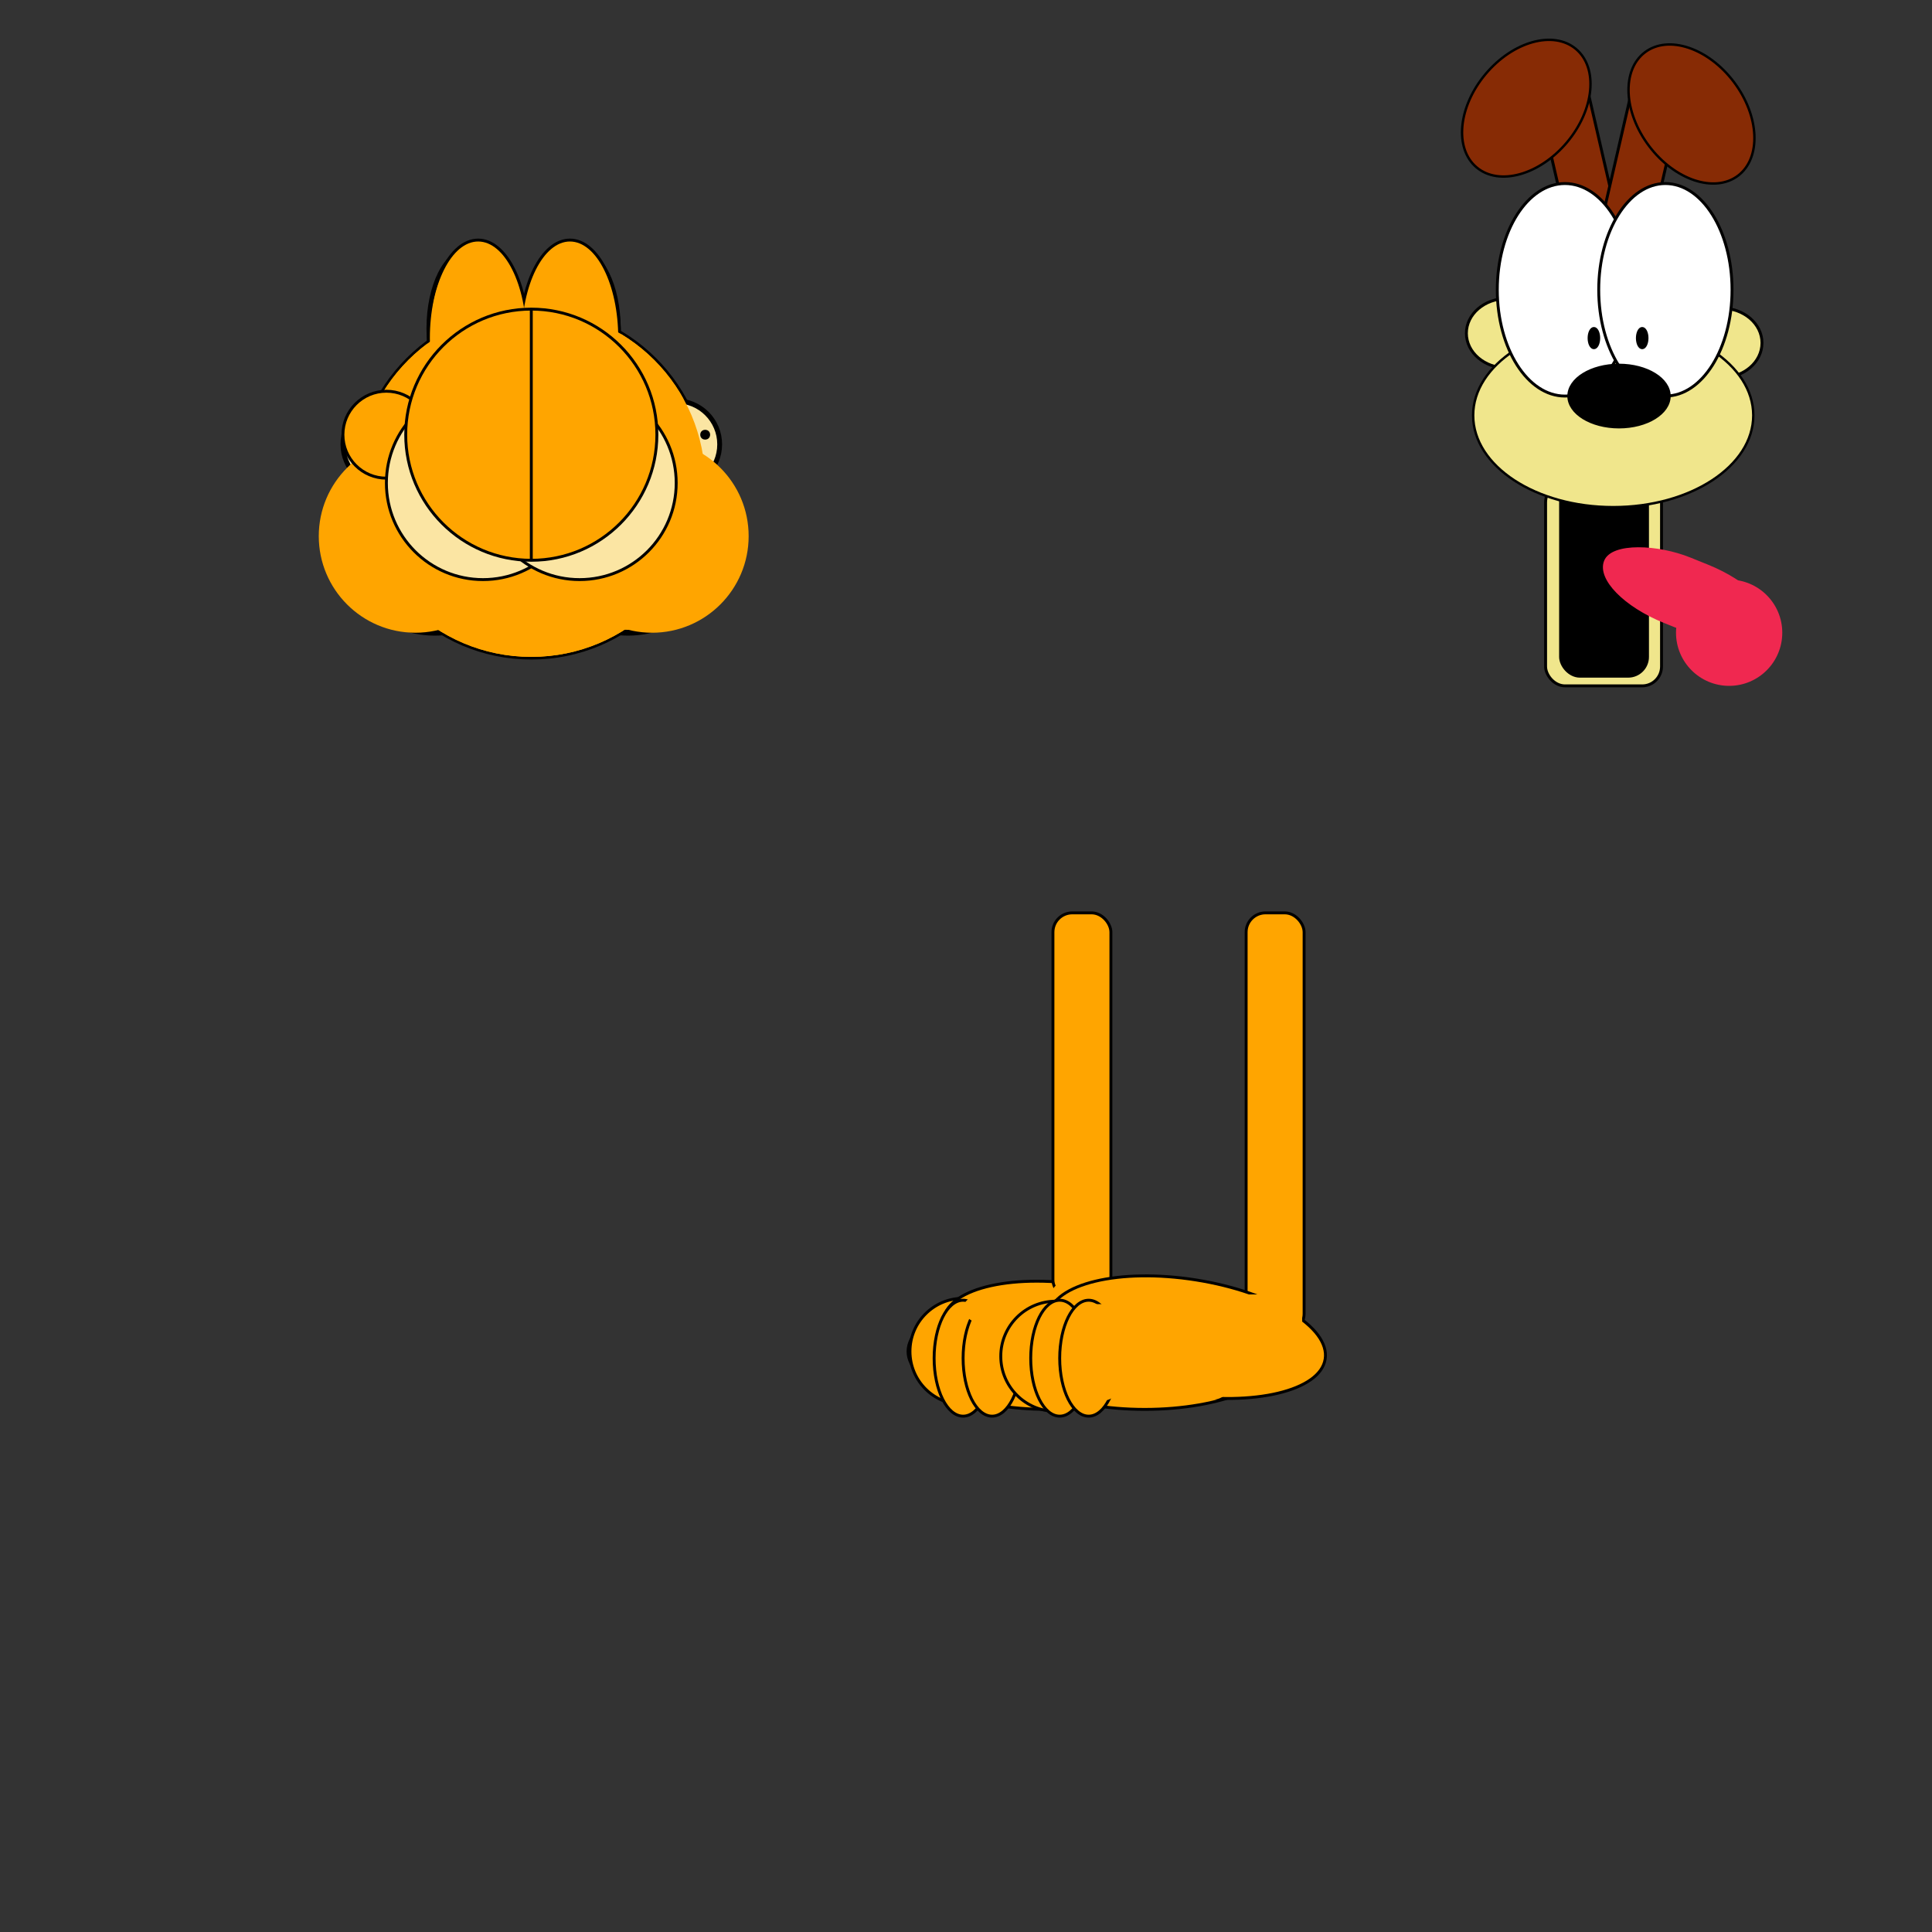 <svg width="2000" height="2000" xmlns="http://www.w3.org/2000/svg">

    <rect width="100%" height="100%" fill="#333333" stroke="none"/>

    <circle cx="550" cy="500" r="180" stroke="black" stroke-width="5.5" fill="black" /> // circulo principal


    <circle cx="650" cy="555" r="100"  stroke="black" stroke-width="6" fill="orange"/> // bochecha
    <circle cx="450" cy="555" r="100"  stroke="black" stroke-width="6" fill="orange"/> // bochecha

    <circle cx="550" cy="500" r="180" fill="orange" stroke-width="6"/> // circulo para sobrepor a 

    <ellipse rx="50" ry="100" cx="495" cy="350" fill="orange" stroke="black" stroke-width="6" /> // orelha de fora
    <ellipse rx="50" ry="100" cx="590" cy="350" fill="orange" stroke="black" stroke-width="6" /> // orelha de fora

    <ellipse rx="40" ry="80" cx="600" cy="340" fill="darkorange" stroke="black" stroke-width="5" /> // parte de dentro da orelha
    <ellipse rx="40" ry="80" cx="484" cy="340" fill="darkorange" stroke="black" stroke-width="5" /> // parte de dentro da orelha

    // linhas de sombra da orelha (esquerda)
    <line x1="480" y1="260" x2="453" y2="305" stroke="black" stroke-width="5"/>
    <line x1="480" y1="260" x2="465" y2="315" stroke="black" stroke-width="5"/>
    <line x1="480" y1="260" x2="485" y2="300" stroke="black" stroke-width="5"/>
    <line x1="480" y1="260" x2="500" y2="315" stroke="black" stroke-width="5"/>
    <line x1="480" y1="260" x2="510" y2="300" stroke="black" stroke-width="5"/>

    // linhas de sombra da orelha (direita)
    <line x1="605" y1="260" x2="575" y2="305" stroke="black" stroke-width="5"/>
    <line x1="605" y1="260" x2="584" y2="315" stroke="black" stroke-width="5"/>
    <line x1="605" y1="260" x2="601" y2="300" stroke="black" stroke-width="5"/>
    <line x1="605" y1="260" x2="616" y2="315" stroke="black" stroke-width="5"/>
    <line x1="605" y1="260" x2="625" y2="300" stroke="black" stroke-width="5"/>

    <circle cx="400" cy="460" r="45"  stroke="black" stroke-width="5" fill="#fbe5a3"/> // bochecha
    <circle cx="700" cy="460" r="45"  stroke="black" stroke-width="5" fill="#fbe5a3"/> // bochecha

    // Detalhes da bochecha pequena (esquerda)
    <circle cx="400" cy="430" r="3.26"  stroke="black" stroke-width="3" fill="black"/> 
    <circle cx="375" cy="450" r="3.5"  stroke="black" stroke-width="3" fill="black"/>
    <circle cx="375" cy="480" r="3.8"  stroke="black" stroke-width="3" fill="black"/>

    // Detalhes da bochecha pequena (direita)
    <circle cx="700" cy="430" r="3.2"  stroke="black" stroke-width="3" fill="black"/> 
    <circle cx="730" cy="450" r="3.6"  stroke="black" stroke-width="3" fill="black"/> 
    <circle cx="720" cy="480" r="3.7"  stroke="black" stroke-width="3" fill="black"/> 

    <circle cx="500" cy="500" r="100"  stroke="black" stroke-width="4" fill="#fbe5a3"/> //bochecha pequena
    <circle cx="600" cy="500" r="100"  stroke="black" stroke-width="4" fill="#fbe5a3"/> //bochecha pequena

    // linhas para esconder o contorno das bochechas
    <polyline points="740,470 640,470 640 390" fill="#fbe5a3" />
    <polyline points="390,470 450,470 450 390" fill="#fbe5a3" />

    <circle cx="550" cy="450" r="130"  stroke="black" stroke-width="3" fill="orange"/> // olho

    <polyline points="430,510 665,510 598 570 502 570" fill="white" />

    <ellipse transform="rotate(127 480 545)" rx="10" ry="50" cx="480" cy="545" fill="white"/>

    <ellipse transform="rotate(-127 620 545)" rx="10" ry="50" cx="620" cy="545" fill="white"/>
    
    <circle cx="515" cy="515" r="20"  stroke="black" stroke-width="3" fill="black"/>

    <circle cx="585" cy="515" r="20"  stroke="black" stroke-width="3" fill="black"/>

    <polyline points="475,508 665,508 450 400" fill="orange" />

    <line x1="550" y1="580" x2="550" y2="340" stroke="black" stroke-width="3"/> // linha do meio do olho

    <line x1="435" y1="510" x2="664" y2="510" stroke="black" stroke-width="3"/> // linha da pálpebra

    <ellipse rx="35" ry="20" cx="550" cy="575" fill="pink" stroke="black" stroke-width="3" /> // nariz

  <rect width="120" height="210" x="1600" y="500" rx="20" ry="20" 
    style="fill:khaki;stroke:black;stroke-width:3;" /> 

  <rect width="90" height="200" x="1615.5" y="500" rx="20" ry="20" 
    style="fill:black;stroke:black;stroke-width:3;" /> 

  <ellipse rx = "42" ry = "36" cx = "1560" cy = "345"
    style = "fill: khaki; stroke: black; stroke-width: 3" />       <!-- buchecha esquerda -->

  <ellipse rx = "42" ry = "36" cx = "1782" cy = "355"
    style = "fill: khaki; stroke: black; stroke-width: 3" />       <!-- buchecha direita -->  

  <ellipse rx="145" ry="95 " cx="1670" cy="430"
    style="fill:khaki;stroke:black;stroke-width:2.5" />            <!-- rosto -->

  <rect width="52" height="200" x="1600" y="200" rx="20" ry="20" 
    style="fill:rgb(135, 43, 5);stroke:black;stroke-width:3;"
    transform="rotate(-13 950 210)" />                             <!-- orelha esquerda (haste)--> 

  <rect width="52" height="200" x="1600" y="200" rx="20" ry="20" 
    style="fill:rgb(135, 43, 5);stroke:black;stroke-width:3;"
    transform="rotate(13 2300 560)" />                             <!-- orelha direita (haste)--> 

  <ellipse  rx="80" ry="55" cx="1580" cy="112" 
    style = "fill:rgb(135, 43, 5); stroke: black; stroke-width: 2.5"                         
    transform = "rotate(-50 1580 112)" />                          <!-- orelha esquerda (bola) -->

  <ellipse  rx="80" ry="55" cx="1755" cy="110" 
    style = "fill:rgb(135, 43, 5); stroke: black; stroke-width: 2.5"                         
    transform = "rotate(-127 1755 115)" />                          <!-- orelha direita (bola) -->  

  <ellipse rx="70" ry="110" cx="1620" cy="300"
    style="fill:white;stroke:black; stroke-width:3" />            <!-- olho esquerdo-->
  <ellipse rx="69" ry="110" cx="1724" cy="300"
    style="fill:white;stroke:black; stroke-width:3" />            <!-- olho direito-->

  <ellipse rx="52.5" ry="32.5" cx="1676" cy="410"
    style="fill:black;stroke:black; stroke-width:2" />            <!-- nariz -->

  <ellipse rx="5" ry="10" cx="1650" cy="350" 
    style="fill:black;stroke:black; stroke-width:3" />           <!-- pupila esquerda -->

  <ellipse rx="5" ry="10" cx="1700" cy="350"
    style="fill:black;stroke:black; stroke-width:3" />           <!-- pupila direita -->

  <circle r="55" cx="1790" cy="655" fill="rgb(240,40,80)" />   <!-- lingua -->

  <rect width="70" height="180" x="1842" y="616" rx="80" ry="80" 
    style="fill:rgb(240,40,80);stroke:rgb(240,40,80);stroke-width:3;"
    transform="rotate(112 1842 616)" /> 

    <circle cx="550" cy="500" r="180"  stroke-width="black" fill="orange" /> // principal
    <ellipse rx="50" ry="100" cx="495" cy="350" fill="orange" stroke-width="3" /> // orelha
    <ellipse rx="50" ry="100" cx="590" cy="350" fill="orange" stroke-width="3" /> // orelha
    <circle cx="430" cy="555" r="100"  stroke-width="black" fill="orange"/> // bochecha
    <circle cx="675" cy="555" r="100"  stroke-width="3" fill="orange"/> // bochecha
    <circle cx="400" cy="450" r="45"  stroke="black" stroke-width="3" fill="orange"/> // bochecha pequena bolinha
    <circle cx="500" cy="500" r="100"  stroke="black" stroke-width="3" fill="#fbe5a3"/> //bochecha pequena
    <circle cx="600" cy="500" r="100"  stroke="black" stroke-width="3" fill="#fbe5a3"/> //bochecha pequena
    <circle cx="550" cy="450" r="130"  stroke="black" stroke-width="3" fill="orange"/> // olho
    <line x1="550" y1="580" x2="550" y2="320" stroke="black" stroke-width="3"/>


    //aqui começa o pé
    <ellipse rx="145" ry="60" cx="1085" cy="1399" fill="orange" stroke="black" stroke-width="3" /> // pé
    <circle cx="997" cy="1399" r="55"  stroke="black" stroke-width="3" fill="orange"/> // dedao
    <ellipse rx="145" ry="60" cx="1344" cy="1175" fill="orange" stroke="black" stroke-width="3" transform="rotate(10)" /> // pé parte cima
    <ellipse rx="30" ry="60" cx="997" cy="1406" fill="orange" stroke="black" stroke-width="3"/>
    <rect width="165" height="30" x="997" y="1424" rx="20" ry="20" fill="orange" /> //cobertura
    <ellipse rx="30" ry="60" cx="1027" cy="1406" fill="orange" stroke="black" stroke-width="3"/>
    <rect width="165" height="30" x="997" y="1340" rx="20" ry="20" fill="orange" /> //cobertura
    <rect width="60" height="400" x="1090" y="945" rx="20" ry="20" fill="orange" stroke="black" stroke-width="3" /> // perna
    <rect width="80" height="60" x="1087" y="1325" rx="20" ry="20" fill="orange" /> //cobertura canela
    

    <ellipse rx="145" ry="60" cx="1185" cy="1399" fill="orange" stroke="black" stroke-width="3" /> // pé
    <circle cx="1093" cy="1404" r="57"  stroke="black" stroke-width="3" fill="orange"/> // dedao
    <rect width="60" height="435" x="1290" y="945" rx="20" ry="20" fill="orange" stroke="black" stroke-width="3" /> // perna
    <ellipse rx="145" ry="60" cx="1430" cy="1175" fill="orange" stroke="black" stroke-width="3" transform="rotate(9)" /> // pé parte cima
    <rect width="80" height="60" x="1268" y="1340" rx="20" ry="20" fill="orange" /> //cobertura canela
    <ellipse rx="30" ry="60" cx="1097" cy="1406" fill="orange" stroke="black" stroke-width="3"/>
    <ellipse rx="30" ry="60" cx="1127" cy="1406" fill="orange" stroke="black" stroke-width="3"/>
    <rect width="115" height="60" x="1160" y="1389" rx="20" ry="20" fill="orange" /> //cobertura sola
    <rect width="50" height="100" x="1111" y="1350" rx="20" ry="20" fill="orange" /> //cobertura dedo
</svg>